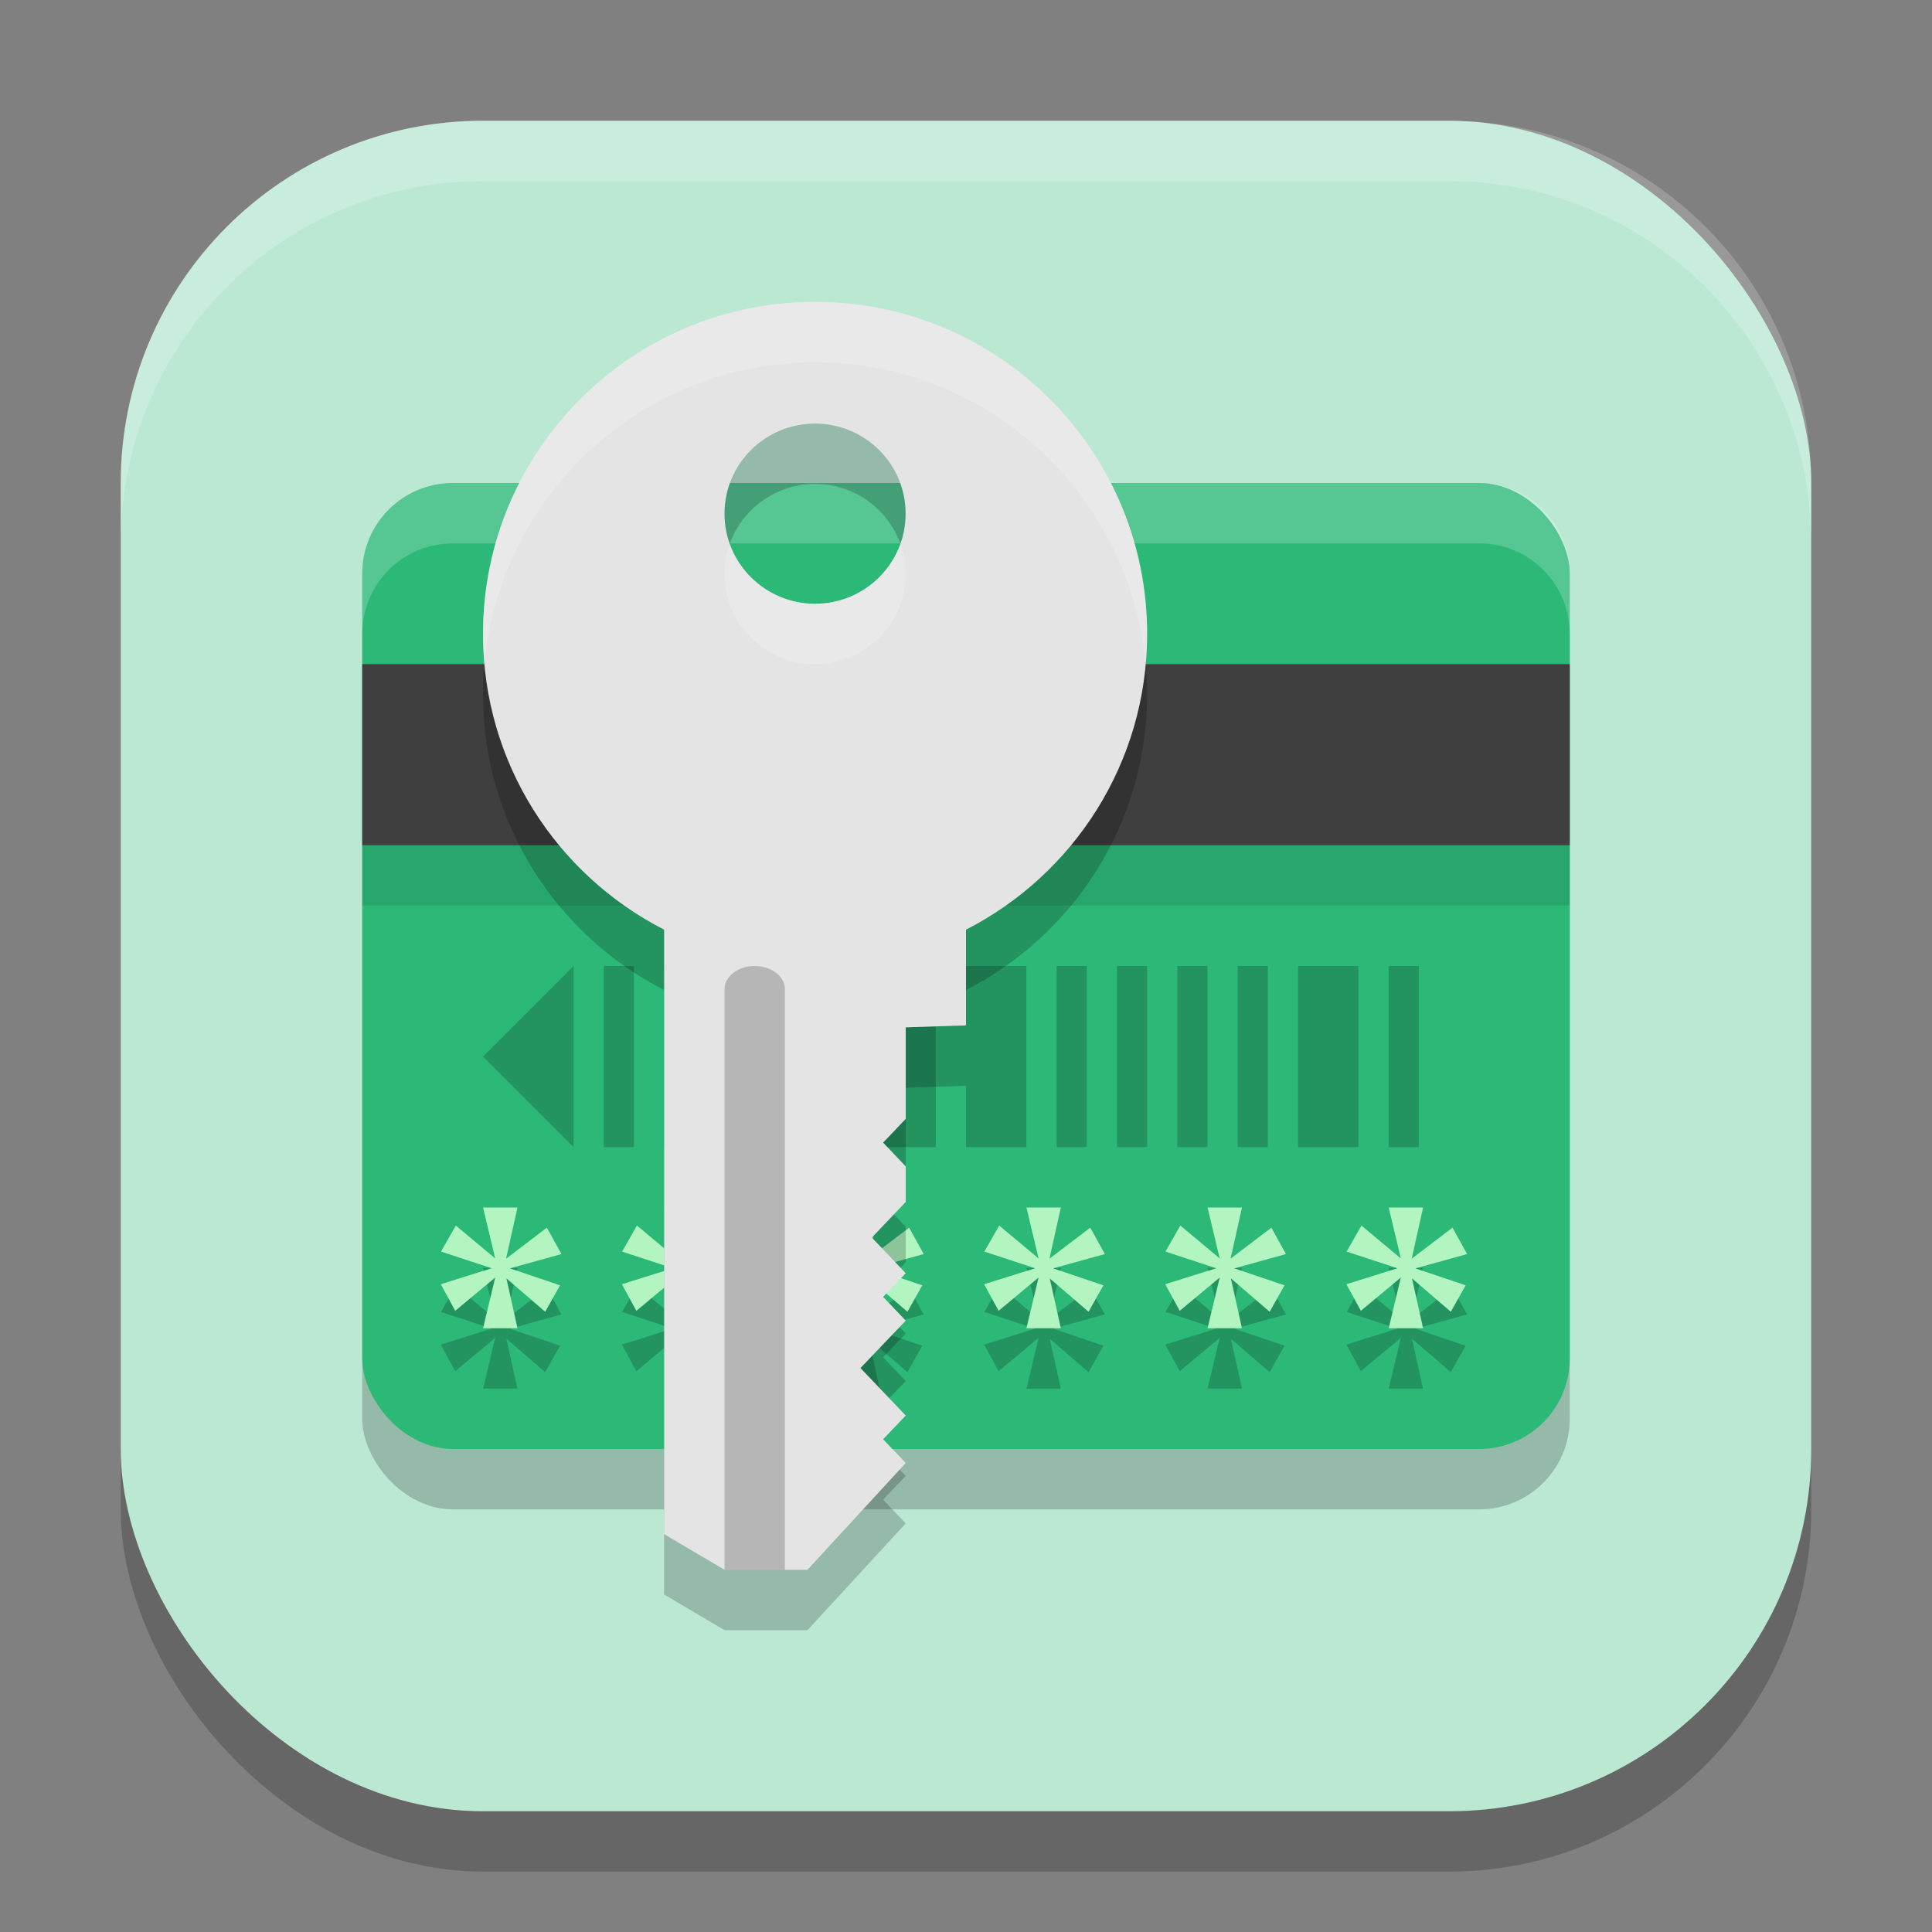 <?xml version="1.0" encoding="UTF-8" standalone="no"?>
<!-- Created with Inkscape (http://www.inkscape.org/) -->

<svg
   width="32"
   height="32"
   viewBox="0 0 32 32"
   version="1.1"
   id="svg5"
   inkscape:version="1.3 (0e150ed6c4, 2023-07-21)"
   sodipodi:docname="seahorse.svg"
   xmlns:inkscape="http://www.inkscape.org/namespaces/inkscape"
   xmlns:sodipodi="http://sodipodi.sourceforge.net/DTD/sodipodi-0.dtd"
   xmlns="http://www.w3.org/2000/svg"
   xmlns:svg="http://www.w3.org/2000/svg">
  <rect x="0" y="0" width="32" height="32" fill="#808080" stroke="none"/>
  <sodipodi:namedview
     id="namedview7"
     pagecolor="#ffffff"
     bordercolor="#000000"
     borderopacity="0.25"
     inkscape:showpageshadow="2"
     inkscape:pageopacity="0.0"
     inkscape:pagecheckerboard="0"
     inkscape:deskcolor="#d1d1d1"
     inkscape:document-units="px"
     showgrid="false"
     inkscape:zoom="22.78125"
     inkscape:cx="16"
     inkscape:cy="16"
     inkscape:window-width="1920"
     inkscape:window-height="937"
     inkscape:window-x="0"
     inkscape:window-y="32"
     inkscape:window-maximized="1"
     inkscape:current-layer="svg5" />
  <defs
     id="defs2" />
  <rect
     style="opacity:0.2;fill:#000000;stroke-width:2;stroke-linecap:square"
     id="rect234"
     width="28"
     height="28"
     x="2"
     y="3"
     ry="6" />
  <rect
     style="fill:#bbe8d3;fill-opacity:1;stroke-width:2;stroke-linecap:square"
     id="rect396"
     width="28"
     height="28"
     x="2"
     y="2"
     ry="6" />
  <rect
     style="opacity:0.2;fill:#000000"
     id="rect1"
     width="20"
     height="16"
     x="6"
     y="9"
     ry="1.5" />
  <rect
     style="opacity:1;fill:#2cb978;fill-opacity:1"
     id="rect2"
     width="20"
     height="16"
     x="6"
     y="8"
     ry="1.5" />
  <path
     style="opacity:0.2;fill:#000000"
     d="M 9.5,16 8,17.5 9.5,19 Z m 0.5,0 v 3 h 0.5 v -3 z m 1,0 v 3 h 1 v -3 z m 1.5,0 v 3 H 13 v -3 z m 1,0 v 3 H 14 v -3 z m 1,0 v 3 h 1 v -3 z m 1.5,0 v 3 h 1 v -3 z m 1.5,0 v 3 H 18 v -3 z m 1,0 v 3 H 19 v -3 z m 1,0 v 3 H 20 v -3 z m 1,0 v 3 H 21 v -3 z m 1,0 v 3 h 1 v -3 z m 1.5,0 v 3 h 0.5 v -3 z m 1,0 v 3 z"
     id="path4"
     sodipodi:nodetypes="ccccccccccccccccccccccccccccccccccccccccccccccccccccccccccccccccccc" />
  <path
     style="opacity:0.2;fill:#000000"
     d="M 8.001,21 8.202,21.844 7.55,21.299 7.304,21.73 8.144,22.006 7.3,22.271 7.54,22.711 8.202,22.16 8.001,23 H 8.571 L 8.388,22.174 9.03,22.727 9.277,22.289 8.445,22.008 9.3,21.771 9.058,21.334 8.382,21.848 8.571,21 Z m 3,0 0.201,0.844 L 10.55,21.299 10.304,21.73 11.144,22.006 10.3,22.271 10.54,22.711 11.202,22.16 11.001,23 h 0.57 l -0.184,-0.826 0.643,0.553 0.246,-0.438 -0.832,-0.281 L 12.3,21.771 12.058,21.334 11.382,21.848 11.571,21 Z m 3,0 0.201,0.844 L 13.55,21.299 13.304,21.73 14.144,22.006 13.3,22.271 13.54,22.711 14.202,22.16 14.001,23 h 0.57 l -0.184,-0.826 0.643,0.553 0.246,-0.438 -0.832,-0.281 L 15.3,21.771 15.058,21.334 14.382,21.848 14.571,21 Z m 3,0 0.201,0.844 L 16.55,21.299 16.304,21.73 17.144,22.006 16.3,22.271 16.54,22.711 17.202,22.16 17.001,23 h 0.57 l -0.184,-0.826 0.643,0.553 0.246,-0.438 -0.832,-0.281 L 18.3,21.771 18.058,21.334 17.382,21.848 17.571,21 Z m 3,0 0.201,0.844 L 19.55,21.299 19.304,21.73 20.144,22.006 19.3,22.271 19.54,22.711 20.202,22.16 20.001,23 h 0.57 l -0.184,-0.826 0.643,0.553 0.246,-0.438 -0.832,-0.281 L 21.3,21.771 21.058,21.334 20.382,21.848 20.571,21 Z m 3,0 0.201,0.844 L 22.55,21.299 22.304,21.73 23.144,22.006 22.3,22.271 22.54,22.711 23.202,22.16 23.001,23 h 0.57 l -0.184,-0.826 0.643,0.553 0.246,-0.438 -0.832,-0.281 L 24.3,21.771 24.058,21.334 23.382,21.848 23.571,21 Z"
     id="path5" />
  <path
     style="fill:#b2f5c0"
     d="M 8.001,20 8.202,20.844 7.55,20.299 7.304,20.73 8.144,21.006 7.3,21.271 7.54,21.711 8.202,21.16 8.001,22 H 8.571 L 8.388,21.174 9.03,21.727 9.277,21.289 8.445,21.008 9.3,20.771 9.058,20.334 8.382,20.848 8.571,20 Z m 3,0 0.201,0.844 L 10.55,20.299 10.304,20.73 11.144,21.006 10.3,21.271 10.54,21.711 11.202,21.16 11.001,22 h 0.57 l -0.184,-0.826 0.643,0.553 0.246,-0.438 -0.832,-0.281 L 12.3,20.771 12.058,20.334 11.382,20.848 11.571,20 Z m 3,0 0.201,0.844 L 13.55,20.299 13.304,20.73 14.144,21.006 13.3,21.271 13.54,21.711 14.202,21.16 14.001,22 h 0.57 l -0.184,-0.826 0.643,0.553 0.246,-0.438 -0.832,-0.281 L 15.3,20.771 15.058,20.334 14.382,20.848 14.571,20 Z m 3,0 0.201,0.844 L 16.55,20.299 16.304,20.73 17.144,21.006 16.3,21.271 16.54,21.711 17.202,21.16 17.001,22 h 0.57 l -0.184,-0.826 0.643,0.553 0.246,-0.438 -0.832,-0.281 L 18.3,20.771 18.058,20.334 17.382,20.848 17.571,20 Z m 3,0 0.201,0.844 L 19.55,20.299 19.304,20.73 20.144,21.006 19.3,21.271 19.54,21.711 20.202,21.16 20.001,22 h 0.57 l -0.184,-0.826 0.643,0.553 0.246,-0.438 -0.832,-0.281 L 21.3,20.771 21.058,20.334 20.382,20.848 20.571,20 Z m 3,0 0.201,0.844 L 22.55,20.299 22.304,20.73 23.144,21.006 22.3,21.271 22.54,21.711 23.202,21.16 23.001,22 h 0.57 l -0.184,-0.826 0.643,0.553 0.246,-0.438 -0.832,-0.281 L 24.3,20.771 24.058,20.334 23.382,20.848 23.571,20 Z"
     id="path6" />
  <path
     id="rect3"
     style="opacity:0.2;fill:#ffffff"
     d="M 7.5,8 C 6.669,8 6,8.669 6,9.5 v 1 C 6,9.669 6.669,9 7.5,9 h 17 c 0.831,0 1.5,0.669 1.5,1.5 v -1 C 26,8.669 25.331,8 24.5,8 Z" />
  <rect
     style="opacity:1;fill:#3f3f3f;fill-opacity:1"
     id="rect4"
     width="20"
     height="3"
     x="6"
     y="11" />
  <rect
     style="opacity:0.1;fill:#000000;fill-opacity:1"
     id="rect5"
     width="20"
     height="1"
     x="6"
     y="14" />
  <path
     d="M 13.5,6 C 10.462,6 8,8.462 8,11.5 c 0,2.137 1.22,3.988 3,4.898 v 10.012 l 1,0.59 h 1.375 l 1.627,-1.768 -0.375,-0.393 0.375,-0.393 -0.75,-0.787 0.75,-0.785 -0.375,-0.393 0.375,-0.393 -0.562,-0.59 0.562,-0.59 v -0.588 l -0.375,-0.395 0.375,-0.393 V 18.016 L 16,17.984 v -1.586 c 1.78,-0.91 3,-2.761 3,-4.898 C 19,8.462 16.538,6 13.5,6 Z m 0,2.016 c 0.828,0 1.5,0.668 1.5,1.492 C 15,10.332 14.328,11 13.5,11 12.672,11 12,10.332 12,9.508 c 2.3e-5,-0.824 0.672,-1.492 1.5,-1.492 z"
     style="opacity:0.2;fill:#000000;fill-opacity:1"
     id="path1" />
  <path
     d="M 13.5,5 C 10.462,5 8,7.462 8,10.5 c 0,2.137 1.22,3.988 3,4.898 v 10.012 l 1,0.59 h 1.375 l 1.627,-1.768 -0.375,-0.393 0.375,-0.393 -0.75,-0.787 0.75,-0.785 -0.375,-0.393 0.375,-0.393 -0.562,-0.59 0.562,-0.59 v -0.588 l -0.375,-0.395 0.375,-0.393 V 17.016 L 16,16.984 v -1.586 c 1.78,-0.91 3,-2.761 3,-4.898 C 19,7.462 16.538,5 13.5,5 Z m 0,2.016 c 0.828,0 1.5,0.668 1.5,1.492 C 15,9.332 14.328,10 13.5,10 12.672,10 12,9.332 12,8.508 c 2.3e-5,-0.824 0.672,-1.492 1.5,-1.492 z"
     style="fill:#e4e4e4;fill-opacity:1;opacity:1"
     id="path2" />
  <path
     d="m 12.147,16.113 c 0.317,-0.243 0.859,-0.067 0.853,0.277 l 1.12e-4,9.61 -1,2e-6 v -9.61 c -0.002,-0.104 0.051,-0.204 0.147,-0.277 z"
     style="opacity:0.2;fill:#000000"
     id="path7" />
  <path
     id="path3"
     style="fill:#ffffff;fill-opacity:1;opacity:0.2"
     d="M 13.5,5 C 10.462,5 8,7.462 8,10.5 c 0,0.168 0.011,0.332 0.025,0.496 C 8.28,8.195 10.632,6 13.5,6 16.368,6 18.72,8.195 18.975,10.996 18.989,10.832 19,10.668 19,10.5 19,7.462 16.538,5 13.5,5 Z M 12.088,9.008 C 12.032,9.164 12,9.332 12,9.508 12,10.332 12.672,11 13.5,11 c 0.828,0 1.5,-0.668 1.5,-1.492 -5e-6,-0.176 -0.032,-0.343 -0.088,-0.5 C 14.705,9.585 14.152,10 13.5,10 12.848,10 12.295,9.585 12.088,9.008 Z"
     sodipodi:nodetypes="sscscssccsccsc" />
  <path
     d="M 8,2 C 4.676,2 2,4.676 2,8 V 9 C 2,5.676 4.676,3 8,3 h 16 c 3.324,0 6,2.676 6,6 V 8 C 30,4.676 27.324,2 24,2 Z"
     style="opacity:0.2;fill:#ffffff;stroke-width:2;stroke-linecap:square"
     id="path1040" />
</svg>
